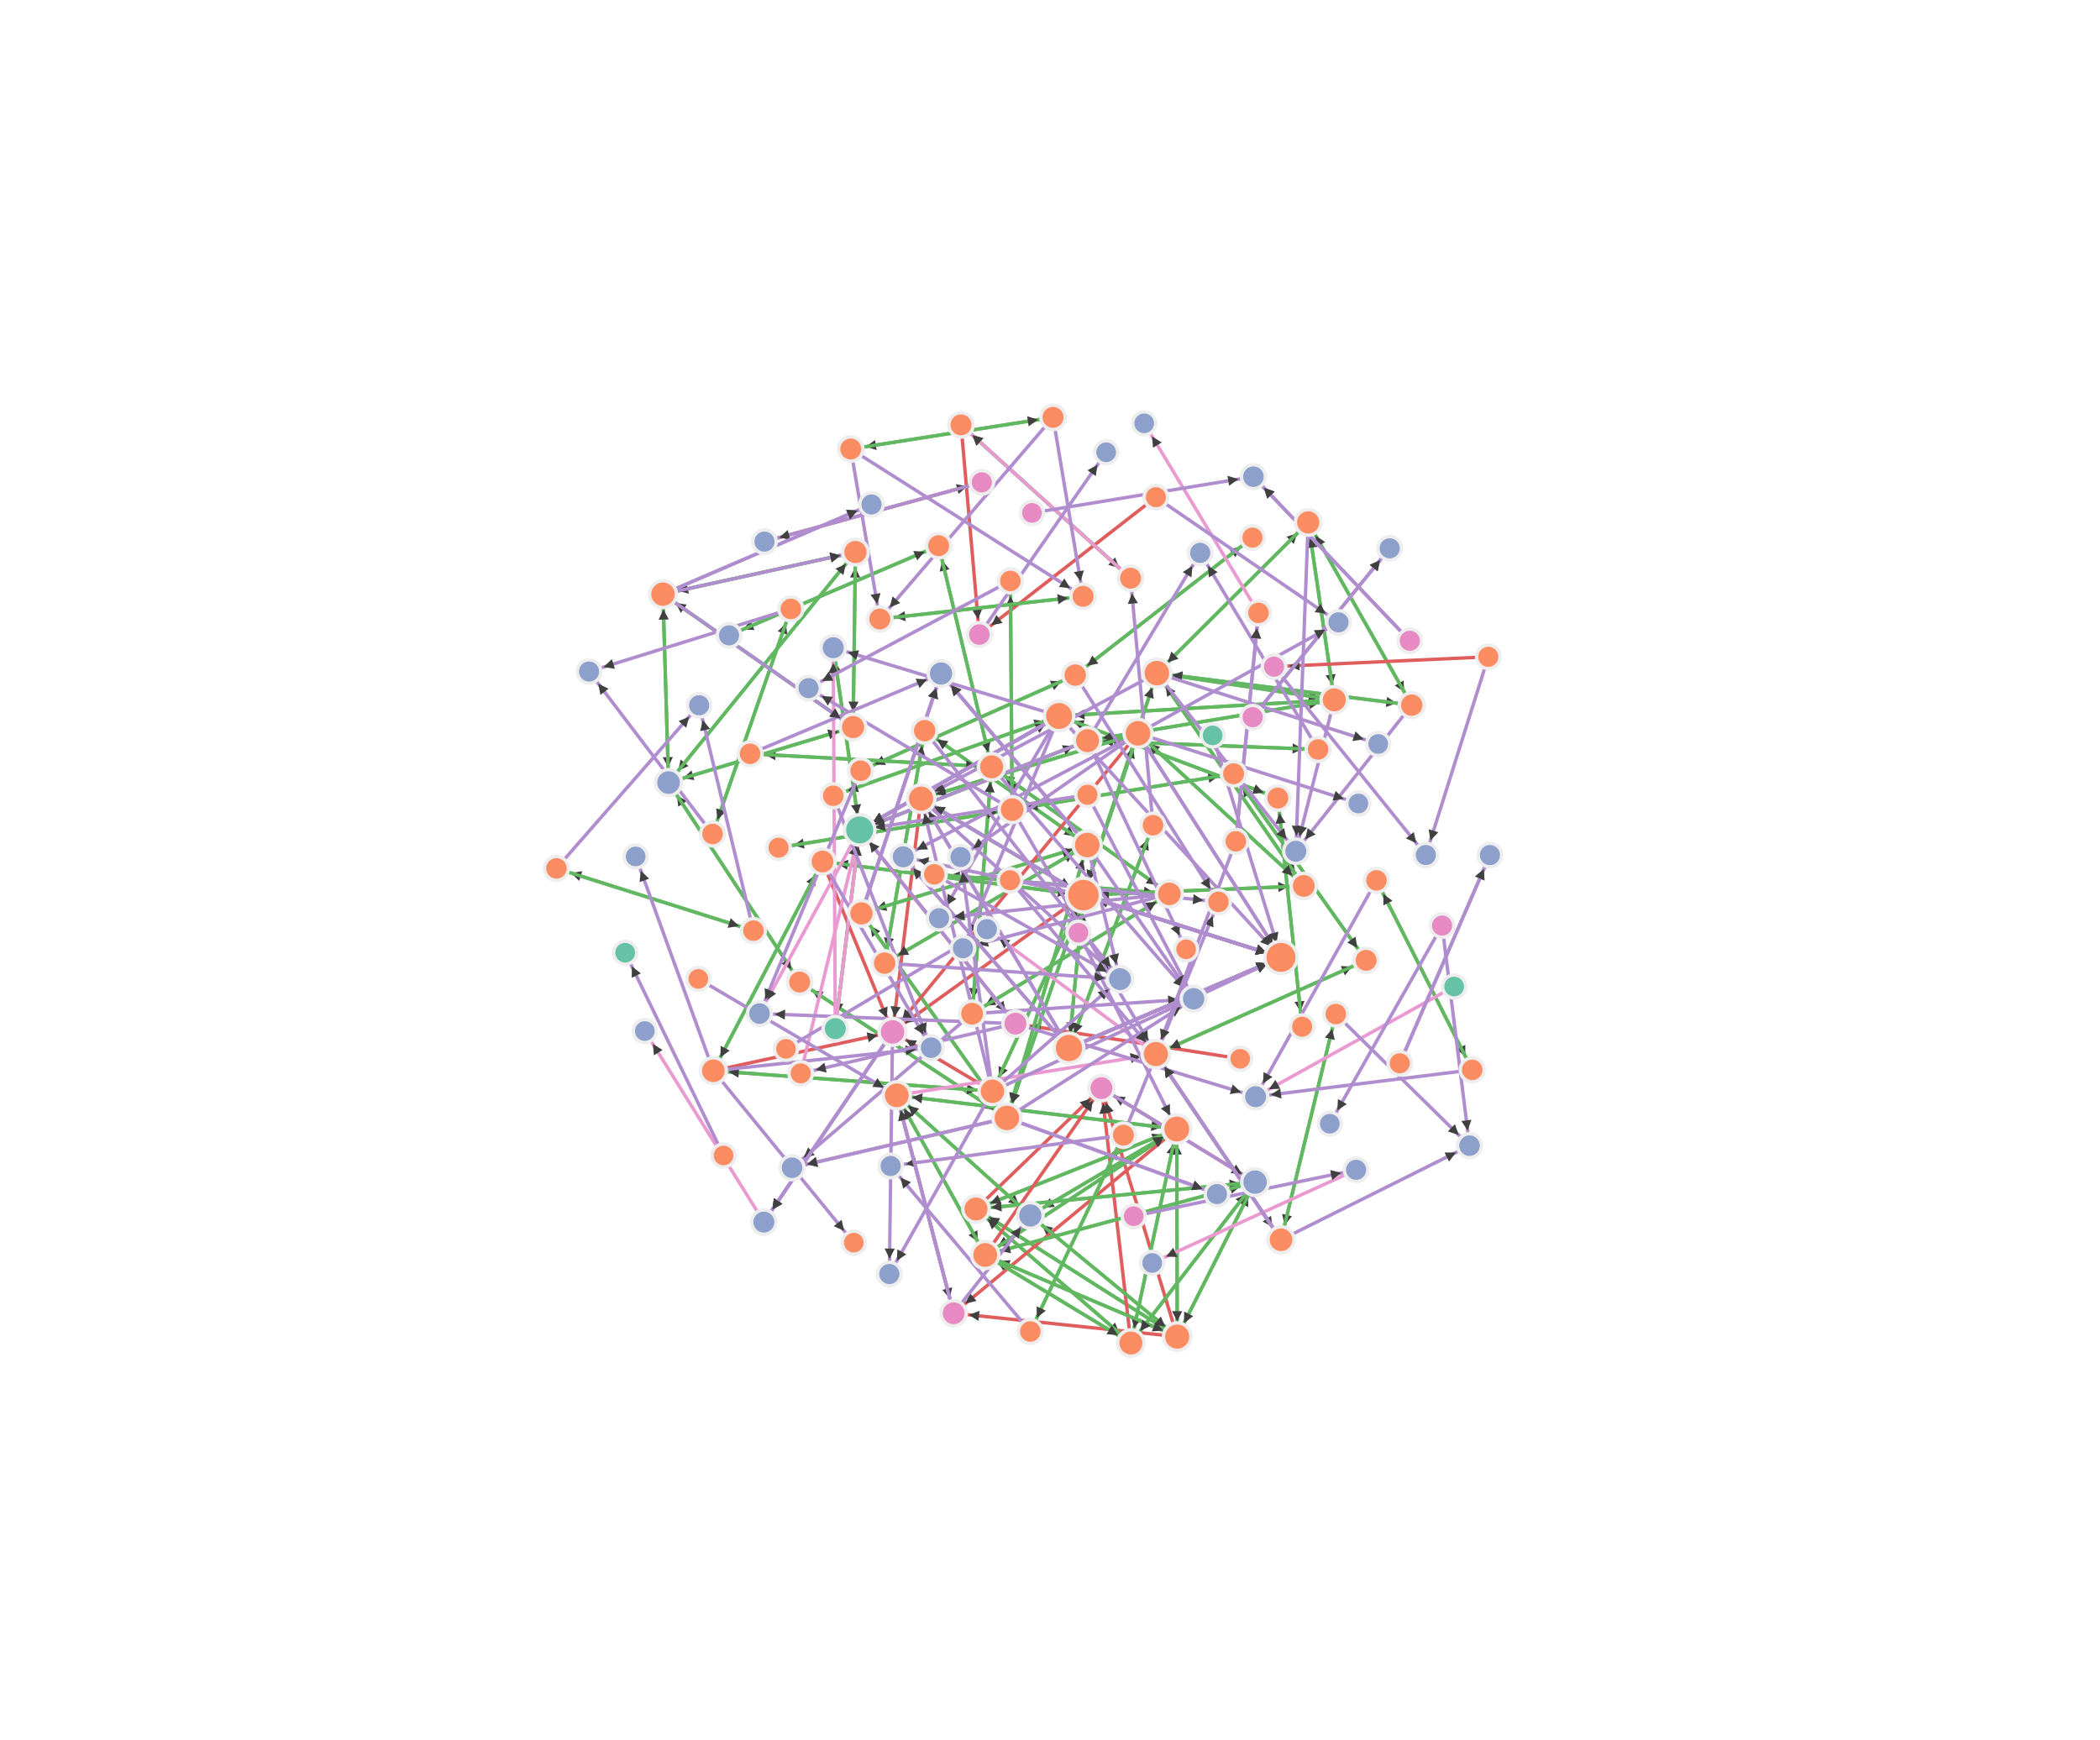 <svg viewBox="-464,-384.5,928,769" xmlns="http://www.w3.org/2000/svg" xmlns:xlink="http://www.w3.org/1999/xlink"><defs><marker id="arrow" viewBox="0 0 10 10" refX="25" refY="5" markerWidth="3" markerHeight="3" orient="auto"><path d="M 0 0 L 10 5 L 0 10 z"/></marker></defs><g id="root" transform="translate(0,0) scale(1)"><g opacity="0.75"><line stroke="#d62728" stroke-width="1.5" marker-end="url(#arrow)" x1="84.059" y1="83.511" x2="-15.278" y2="67.981"/><line stroke="#2ca02c" stroke-width="1.5" marker-end="url(#arrow)" x1="-131.056" y1="26.872" x2="-218.107" y2="-0.646"/><line stroke="#2ca02c" stroke-width="1.5" marker-end="url(#arrow)" x1="-32.692" y1="149.897" x2="56.216" y2="206.321"/><line stroke="#2ca02c" stroke-width="1.5" marker-end="url(#arrow)" x1="-32.692" y1="149.897" x2="35.754" y2="209.153"/><line stroke="#2ca02c" stroke-width="1.5" marker-end="url(#arrow)" x1="-32.692" y1="149.897" x2="56.022" y2="114.559"/><line stroke="#2ca02c" stroke-width="1.5" marker-end="url(#arrow)" x1="-32.692" y1="149.897" x2="90.629" y2="138.011"/><line stroke="#d62728" stroke-width="1.5" marker-end="url(#arrow)" x1="-32.692" y1="149.897" x2="22.73" y2="96.487"/><line stroke="#d62728" stroke-width="1.5" marker-end="url(#arrow)" x1="46.793" y1="-164.732" x2="-31.216" y2="-103.999"/><line stroke="#2ca02c" stroke-width="1.5" marker-end="url(#arrow)" x1="8.38" y1="78.759" x2="14.753" y2="11.166"/><line stroke="#2ca02c" stroke-width="1.5" marker-end="url(#arrow)" x1="8.38" y1="78.759" x2="45.514" y2="-19.733"/><line stroke="#2ca02c" stroke-width="1.5" marker-end="url(#arrow)" x1="52.748" y1="10.621" x2="-25.785" y2="-45.551"/><line stroke="#2ca02c" stroke-width="1.5" marker-end="url(#arrow)" x1="52.748" y1="10.621" x2="-34.429" y2="63.583"/><line stroke="#2ca02c" stroke-width="1.5" marker-end="url(#arrow)" x1="52.748" y1="10.621" x2="-51.149" y2="1.972"/><line stroke="#2ca02c" stroke-width="1.5" marker-end="url(#arrow)" x1="16.579" y1="-57.107" x2="118.468" y2="-53.215"/><line stroke="#2ca02c" stroke-width="1.5" marker-end="url(#arrow)" x1="16.579" y1="-57.107" x2="125.628" y2="-75.146"/><line stroke="#2ca02c" stroke-width="1.5" marker-end="url(#arrow)" x1="16.579" y1="-57.107" x2="-84.114" y2="-17.663"/><line stroke="#2ca02c" stroke-width="1.5" marker-end="url(#arrow)" x1="46.786" y1="81.424" x2="139.69" y2="39.993"/><line stroke="#2ca02c" stroke-width="1.5" marker-end="url(#arrow)" x1="46.786" y1="81.424" x2="102.099" y2="163.513"/><line stroke="#2ca02c" stroke-width="1.5" marker-end="url(#arrow)" x1="-25.785" y1="-45.551" x2="52.748" y2="10.621"/><line stroke="#2ca02c" stroke-width="1.5" marker-end="url(#arrow)" x1="-25.785" y1="-45.551" x2="-34.429" y2="63.583"/><line stroke="#2ca02c" stroke-width="1.5" marker-end="url(#arrow)" x1="-25.785" y1="-45.551" x2="-132.536" y2="-51.305"/><line stroke="#2ca02c" stroke-width="1.5" marker-end="url(#arrow)" x1="-25.785" y1="-45.551" x2="-49.208" y2="-143.286"/><line stroke="#2ca02c" stroke-width="1.5" marker-end="url(#arrow)" x1="-34.429" y1="63.583" x2="52.748" y2="10.621"/><line stroke="#2ca02c" stroke-width="1.5" marker-end="url(#arrow)" x1="-34.429" y1="63.583" x2="-25.785" y2="-45.551"/><line stroke="#2ca02c" stroke-width="1.5" marker-end="url(#arrow)" x1="-39.323" y1="-196.7" x2="35.596" y2="-128.923"/><line stroke="#d62728" stroke-width="1.5" marker-end="url(#arrow)" x1="-39.323" y1="-196.7" x2="-31.216" y2="-103.999"/><line stroke="#2ca02c" stroke-width="1.5" marker-end="url(#arrow)" x1="118.468" y1="-53.215" x2="16.579" y2="-57.107"/><line stroke="#2ca02c" stroke-width="1.5" marker-end="url(#arrow)" x1="-55.387" y1="-61.522" x2="-73.078" y2="41.225"/><line stroke="#2ca02c" stroke-width="1.5" marker-end="url(#arrow)" x1="-55.387" y1="-61.522" x2="16.466" y2="-10.976"/><line stroke="#2ca02c" stroke-width="1.5" marker-end="url(#arrow)" x1="-149.122" y1="-15.853" x2="-114.518" y2="-115.333"/><line stroke="#2ca02c" stroke-width="1.5" marker-end="url(#arrow)" x1="-83.693" y1="-43.834" x2="11.145" y2="-86.095"/><line stroke="#2ca02c" stroke-width="1.5" marker-end="url(#arrow)" x1="47.244" y1="-86.967" x2="114.098" y2="-153.585"/><line stroke="#2ca02c" stroke-width="1.5" marker-end="url(#arrow)" x1="47.244" y1="-86.967" x2="14.753" y2="11.166"/><line stroke="#2ca02c" stroke-width="1.5" marker-end="url(#arrow)" x1="47.244" y1="-86.967" x2="125.628" y2="-75.146"/><line stroke="#2ca02c" stroke-width="1.5" marker-end="url(#arrow)" x1="47.244" y1="-86.967" x2="112.141" y2="7.098"/><line stroke="#2ca02c" stroke-width="1.5" marker-end="url(#arrow)" x1="47.244" y1="-86.967" x2="159.852" y2="-72.817"/><line stroke="#2ca02c" stroke-width="1.5" marker-end="url(#arrow)" x1="-8.693" y1="204.058" x2="32.436" y2="117.267"/><line stroke="#2ca02c" stroke-width="1.5" marker-end="url(#arrow)" x1="11.145" y1="-86.095" x2="-83.693" y2="-43.834"/><line stroke="#2ca02c" stroke-width="1.5" marker-end="url(#arrow)" x1="11.145" y1="-86.095" x2="89.484" y2="-146.862"/><line stroke="#2ca02c" stroke-width="1.5" marker-end="url(#arrow)" x1="-51.149" y1="1.972" x2="52.748" y2="10.621"/><line stroke="#2ca02c" stroke-width="1.5" marker-end="url(#arrow)" x1="-73.078" y1="41.225" x2="-55.387" y2="-61.522"/><line stroke="#2ca02c" stroke-width="1.5" marker-end="url(#arrow)" x1="-73.078" y1="41.225" x2="16.466" y2="-10.976"/><line stroke="#2ca02c" stroke-width="1.5" marker-end="url(#arrow)" x1="-56.977" y1="-31.475" x2="14.753" y2="11.166"/><line stroke="#2ca02c" stroke-width="1.5" marker-end="url(#arrow)" x1="-56.977" y1="-31.475" x2="38.889" y2="-60.35"/><line stroke="#d62728" stroke-width="1.5" marker-end="url(#arrow)" x1="-56.977" y1="-31.475" x2="-69.574" y2="71.638"/><line stroke="#2ca02c" stroke-width="1.5" marker-end="url(#arrow)" x1="16.466" y1="-10.976" x2="-55.387" y2="-61.522"/><line stroke="#2ca02c" stroke-width="1.5" marker-end="url(#arrow)" x1="16.466" y1="-10.976" x2="-73.078" y2="41.225"/><line stroke="#2ca02c" stroke-width="1.5" marker-end="url(#arrow)" x1="16.466" y1="-10.976" x2="-19.045" y2="109.638"/><line stroke="#2ca02c" stroke-width="1.5" marker-end="url(#arrow)" x1="16.466" y1="-10.976" x2="-83.318" y2="19.24"/><line stroke="#2ca02c" stroke-width="1.5" marker-end="url(#arrow)" x1="-132.536" y1="-51.305" x2="-25.785" y2="-45.551"/><line stroke="#2ca02c" stroke-width="1.5" marker-end="url(#arrow)" x1="56.216" y1="206.321" x2="-32.692" y2="149.897"/><line stroke="#2ca02c" stroke-width="1.5" marker-end="url(#arrow)" x1="56.216" y1="206.321" x2="56.022" y2="114.559"/><line stroke="#2ca02c" stroke-width="1.5" marker-end="url(#arrow)" x1="56.216" y1="206.321" x2="-28.62" y2="170.225"/><line stroke="#2ca02c" stroke-width="1.5" marker-end="url(#arrow)" x1="56.216" y1="206.321" x2="-8.697" y2="152.757"/><line stroke="#2ca02c" stroke-width="1.5" marker-end="url(#arrow)" x1="56.216" y1="206.321" x2="90.629" y2="138.011"/><line stroke="#d62728" stroke-width="1.5" marker-end="url(#arrow)" x1="56.216" y1="206.321" x2="-42.573" y2="195.99"/><line stroke="#d62728" stroke-width="1.5" marker-end="url(#arrow)" x1="56.216" y1="206.321" x2="22.73" y2="96.487"/><line stroke="#2ca02c" stroke-width="1.5" marker-end="url(#arrow)" x1="114.098" y1="-153.585" x2="47.244" y2="-86.967"/><line stroke="#2ca02c" stroke-width="1.5" marker-end="url(#arrow)" x1="114.098" y1="-153.585" x2="125.628" y2="-75.146"/><line stroke="#2ca02c" stroke-width="1.5" marker-end="url(#arrow)" x1="114.098" y1="-153.585" x2="159.852" y2="-72.817"/><line stroke="#2ca02c" stroke-width="1.5" marker-end="url(#arrow)" x1="-17.511" y1="-127.723" x2="-16.713" y2="-26.643"/><line stroke="#2ca02c" stroke-width="1.5" marker-end="url(#arrow)" x1="-16.713" y1="-26.643" x2="-17.511" y2="-127.723"/><line stroke="#2ca02c" stroke-width="1.5" marker-end="url(#arrow)" x1="-16.713" y1="-26.643" x2="-119.943" y2="-9.794"/><line stroke="#2ca02c" stroke-width="1.5" marker-end="url(#arrow)" x1="-16.713" y1="-26.643" x2="81.13" y2="-42.476"/><line stroke="#2ca02c" stroke-width="1.5" marker-end="url(#arrow)" x1="-114.518" y1="-115.333" x2="-149.122" y2="-15.853"/><line stroke="#2ca02c" stroke-width="1.5" marker-end="url(#arrow)" x1="-94.877" y1="70.185" x2="-84.114" y2="-17.663"/><line stroke="#2ca02c" stroke-width="1.5" marker-end="url(#arrow)" x1="-119.943" y1="-9.794" x2="-16.713" y2="-26.643"/><line stroke="#2ca02c" stroke-width="1.5" marker-end="url(#arrow)" x1="14.621" y1="-120.902" x2="-75.206" y2="-110.881"/><line stroke="#2ca02c" stroke-width="1.5" marker-end="url(#arrow)" x1="-19.045" y1="109.638" x2="16.466" y2="-10.976"/><line stroke="#2ca02c" stroke-width="1.5" marker-end="url(#arrow)" x1="-19.045" y1="109.638" x2="-110.627" y2="49.604"/><line stroke="#2ca02c" stroke-width="1.5" marker-end="url(#arrow)" x1="-19.045" y1="109.638" x2="14.753" y2="11.166"/><line stroke="#2ca02c" stroke-width="1.5" marker-end="url(#arrow)" x1="-19.045" y1="109.638" x2="-83.318" y2="19.24"/><line stroke="#2ca02c" stroke-width="1.5" marker-end="url(#arrow)" x1="-110.627" y1="49.604" x2="-19.045" y2="109.638"/><line stroke="#2ca02c" stroke-width="1.5" marker-end="url(#arrow)" x1="-110.627" y1="49.604" x2="-168.561" y2="-38.581"/><line stroke="#2ca02c" stroke-width="1.5" marker-end="url(#arrow)" x1="100.673" y1="-31.748" x2="111.424" y2="69.328"/><line stroke="#2ca02c" stroke-width="1.5" marker-end="url(#arrow)" x1="100.673" y1="-31.748" x2="4.008" y2="-68.01"/><line stroke="#2ca02c" stroke-width="1.5" marker-end="url(#arrow)" x1="111.424" y1="69.328" x2="100.673" y2="-31.748"/><line stroke="#2ca02c" stroke-width="1.5" marker-end="url(#arrow)" x1="-49.208" y1="-143.286" x2="-25.785" y2="-45.551"/><line stroke="#2ca02c" stroke-width="1.5" marker-end="url(#arrow)" x1="-49.208" y1="-143.286" x2="-141.834" y2="-103.658"/><line stroke="#2ca02c" stroke-width="1.5" marker-end="url(#arrow)" x1="-67.704" y1="99.671" x2="56.022" y2="114.559"/><line stroke="#2ca02c" stroke-width="1.5" marker-end="url(#arrow)" x1="-67.704" y1="99.671" x2="-28.62" y2="170.225"/><line stroke="#2ca02c" stroke-width="1.5" marker-end="url(#arrow)" x1="-67.704" y1="99.671" x2="-8.697" y2="152.757"/><line stroke="#d62728" stroke-width="1.5" marker-end="url(#arrow)" x1="-67.704" y1="99.671" x2="-42.573" y2="195.99"/><line stroke="#2ca02c" stroke-width="1.5" marker-end="url(#arrow)" x1="102.081" y1="38.695" x2="14.753" y2="11.166"/><line stroke="#2ca02c" stroke-width="1.5" marker-end="url(#arrow)" x1="-148.753" y1="88.809" x2="-25.43" y2="97.858"/><line stroke="#2ca02c" stroke-width="1.5" marker-end="url(#arrow)" x1="-148.753" y1="88.809" x2="-100.518" y2="-3.684"/><line stroke="#d62728" stroke-width="1.5" marker-end="url(#arrow)" x1="-148.753" y1="88.809" x2="-69.574" y2="71.638"/><line stroke="#2ca02c" stroke-width="1.5" marker-end="url(#arrow)" x1="126.299" y1="63.737" x2="102.099" y2="163.513"/><line stroke="#2ca02c" stroke-width="1.5" marker-end="url(#arrow)" x1="139.69" y1="39.993" x2="46.786" y2="81.424"/><line stroke="#2ca02c" stroke-width="1.5" marker-end="url(#arrow)" x1="139.69" y1="39.993" x2="81.13" y2="-42.476"/><line stroke="#2ca02c" stroke-width="1.5" marker-end="url(#arrow)" x1="144.262" y1="4.647" x2="186.586" y2="88.402"/><line stroke="#2ca02c" stroke-width="1.5" marker-end="url(#arrow)" x1="102.099" y1="163.513" x2="46.786" y2="81.424"/><line stroke="#2ca02c" stroke-width="1.5" marker-end="url(#arrow)" x1="102.099" y1="163.513" x2="126.299" y2="63.737"/><line stroke="#2ca02c" stroke-width="1.5" marker-end="url(#arrow)" x1="-171.044" y1="-121.87" x2="-87.011" y2="-63.116"/><line stroke="#2ca02c" stroke-width="1.5" marker-end="url(#arrow)" x1="-171.044" y1="-121.87" x2="-85.967" y2="-140.477"/><line stroke="#2ca02c" stroke-width="1.5" marker-end="url(#arrow)" x1="-171.044" y1="-121.87" x2="-168.561" y2="-38.581"/><line stroke="#2ca02c" stroke-width="1.5" marker-end="url(#arrow)" x1="186.586" y1="88.402" x2="144.262" y2="4.647"/><line stroke="#2ca02c" stroke-width="1.5" marker-end="url(#arrow)" x1="-95.772" y1="-32.748" x2="4.008" y2="-68.01"/><line stroke="#2ca02c" stroke-width="1.5" marker-end="url(#arrow)" x1="81.13" y1="-42.476" x2="-16.713" y2="-26.643"/><line stroke="#2ca02c" stroke-width="1.5" marker-end="url(#arrow)" x1="81.13" y1="-42.476" x2="139.69" y2="39.993"/><line stroke="#2ca02c" stroke-width="1.5" marker-end="url(#arrow)" x1="-87.011" y1="-63.116" x2="-171.044" y2="-121.87"/><line stroke="#2ca02c" stroke-width="1.5" marker-end="url(#arrow)" x1="-87.011" y1="-63.116" x2="-85.967" y2="-140.477"/><line stroke="#2ca02c" stroke-width="1.5" marker-end="url(#arrow)" x1="-87.011" y1="-63.116" x2="-168.561" y2="-38.581"/><line stroke="#2ca02c" stroke-width="1.5" marker-end="url(#arrow)" x1="-218.107" y1="-0.646" x2="-131.056" y2="26.872"/><line stroke="#2ca02c" stroke-width="1.5" marker-end="url(#arrow)" x1="1.342" y1="-200.026" x2="-88.058" y2="-186.032"/><line stroke="#2ca02c" stroke-width="1.5" marker-end="url(#arrow)" x1="35.754" y1="209.153" x2="-32.692" y2="149.897"/><line stroke="#2ca02c" stroke-width="1.5" marker-end="url(#arrow)" x1="35.754" y1="209.153" x2="56.022" y2="114.559"/><line stroke="#2ca02c" stroke-width="1.5" marker-end="url(#arrow)" x1="35.754" y1="209.153" x2="-28.62" y2="170.225"/><line stroke="#2ca02c" stroke-width="1.5" marker-end="url(#arrow)" x1="35.754" y1="209.153" x2="90.629" y2="138.011"/><line stroke="#d62728" stroke-width="1.5" marker-end="url(#arrow)" x1="35.754" y1="209.153" x2="22.73" y2="96.487"/><line stroke="#2ca02c" stroke-width="1.5" marker-end="url(#arrow)" x1="-88.058" y1="-186.032" x2="1.342" y2="-200.026"/><line stroke="#2ca02c" stroke-width="1.5" marker-end="url(#arrow)" x1="89.484" y1="-146.862" x2="11.145" y2="-86.095"/><line stroke="#2ca02c" stroke-width="1.5" marker-end="url(#arrow)" x1="14.753" y1="11.166" x2="8.38" y2="78.759"/><line stroke="#2ca02c" stroke-width="1.5" marker-end="url(#arrow)" x1="14.753" y1="11.166" x2="47.244" y2="-86.967"/><line stroke="#2ca02c" stroke-width="1.5" marker-end="url(#arrow)" x1="14.753" y1="11.166" x2="-56.977" y2="-31.475"/><line stroke="#2ca02c" stroke-width="1.5" marker-end="url(#arrow)" x1="14.753" y1="11.166" x2="-19.045" y2="109.638"/><line stroke="#2ca02c" stroke-width="1.5" marker-end="url(#arrow)" x1="14.753" y1="11.166" x2="102.081" y2="38.695"/><line stroke="#2ca02c" stroke-width="1.5" marker-end="url(#arrow)" x1="14.753" y1="11.166" x2="-25.43" y2="97.858"/><line stroke="#2ca02c" stroke-width="1.5" marker-end="url(#arrow)" x1="14.753" y1="11.166" x2="112.141" y2="7.098"/><line stroke="#2ca02c" stroke-width="1.5" marker-end="url(#arrow)" x1="14.753" y1="11.166" x2="38.889" y2="-60.35"/><line stroke="#2ca02c" stroke-width="1.5" marker-end="url(#arrow)" x1="14.753" y1="11.166" x2="-100.518" y2="-3.684"/><line stroke="#d62728" stroke-width="1.5" marker-end="url(#arrow)" x1="14.753" y1="11.166" x2="-69.574" y2="71.638"/><line stroke="#2ca02c" stroke-width="1.5" marker-end="url(#arrow)" x1="4.008" y1="-68.01" x2="100.673" y2="-31.748"/><line stroke="#2ca02c" stroke-width="1.5" marker-end="url(#arrow)" x1="4.008" y1="-68.01" x2="-95.772" y2="-32.748"/><line stroke="#2ca02c" stroke-width="1.5" marker-end="url(#arrow)" x1="4.008" y1="-68.01" x2="125.628" y2="-75.146"/><line stroke="#2ca02c" stroke-width="1.5" marker-end="url(#arrow)" x1="4.008" y1="-68.01" x2="-84.114" y2="-17.663"/><line stroke="#2ca02c" stroke-width="1.5" marker-end="url(#arrow)" x1="56.022" y1="114.559" x2="-32.692" y2="149.897"/><line stroke="#2ca02c" stroke-width="1.5" marker-end="url(#arrow)" x1="56.022" y1="114.559" x2="56.216" y2="206.321"/><line stroke="#2ca02c" stroke-width="1.5" marker-end="url(#arrow)" x1="56.022" y1="114.559" x2="-67.704" y2="99.671"/><line stroke="#2ca02c" stroke-width="1.5" marker-end="url(#arrow)" x1="56.022" y1="114.559" x2="35.754" y2="209.153"/><line stroke="#2ca02c" stroke-width="1.5" marker-end="url(#arrow)" x1="56.022" y1="114.559" x2="-28.62" y2="170.225"/><line stroke="#2ca02c" stroke-width="1.5" marker-end="url(#arrow)" x1="56.022" y1="114.559" x2="-8.697" y2="152.757"/><line stroke="#d62728" stroke-width="1.5" marker-end="url(#arrow)" x1="56.022" y1="114.559" x2="-42.573" y2="195.99"/><line stroke="#2ca02c" stroke-width="1.5" marker-end="url(#arrow)" x1="-28.62" y1="170.225" x2="56.216" y2="206.321"/><line stroke="#2ca02c" stroke-width="1.5" marker-end="url(#arrow)" x1="-28.62" y1="170.225" x2="-67.704" y2="99.671"/><line stroke="#2ca02c" stroke-width="1.5" marker-end="url(#arrow)" x1="-28.62" y1="170.225" x2="35.754" y2="209.153"/><line stroke="#2ca02c" stroke-width="1.5" marker-end="url(#arrow)" x1="-28.62" y1="170.225" x2="56.022" y2="114.559"/><line stroke="#2ca02c" stroke-width="1.5" marker-end="url(#arrow)" x1="-28.62" y1="170.225" x2="90.629" y2="138.011"/><line stroke="#d62728" stroke-width="1.5" marker-end="url(#arrow)" x1="-28.62" y1="170.225" x2="22.73" y2="96.487"/><line stroke="#2ca02c" stroke-width="1.5" marker-end="url(#arrow)" x1="125.628" y1="-75.146" x2="16.579" y2="-57.107"/><line stroke="#2ca02c" stroke-width="1.5" marker-end="url(#arrow)" x1="125.628" y1="-75.146" x2="47.244" y2="-86.967"/><line stroke="#2ca02c" stroke-width="1.5" marker-end="url(#arrow)" x1="125.628" y1="-75.146" x2="114.098" y2="-153.585"/><line stroke="#2ca02c" stroke-width="1.5" marker-end="url(#arrow)" x1="125.628" y1="-75.146" x2="4.008" y2="-68.01"/><line stroke="#2ca02c" stroke-width="1.5" marker-end="url(#arrow)" x1="-25.43" y1="97.858" x2="-148.753" y2="88.809"/><line stroke="#2ca02c" stroke-width="1.5" marker-end="url(#arrow)" x1="-25.43" y1="97.858" x2="14.753" y2="11.166"/><line stroke="#d62728" stroke-width="1.5" marker-end="url(#arrow)" x1="-25.43" y1="97.858" x2="-69.574" y2="71.638"/><line stroke="#2ca02c" stroke-width="1.5" marker-end="url(#arrow)" x1="45.514" y1="-19.733" x2="8.38" y2="78.759"/><line stroke="#2ca02c" stroke-width="1.5" marker-end="url(#arrow)" x1="112.141" y1="7.098" x2="47.244" y2="-86.967"/><line stroke="#2ca02c" stroke-width="1.5" marker-end="url(#arrow)" x1="112.141" y1="7.098" x2="14.753" y2="11.166"/><line stroke="#2ca02c" stroke-width="1.5" marker-end="url(#arrow)" x1="112.141" y1="7.098" x2="38.889" y2="-60.35"/><line stroke="#2ca02c" stroke-width="1.5" marker-end="url(#arrow)" x1="-83.318" y1="19.24" x2="16.466" y2="-10.976"/><line stroke="#2ca02c" stroke-width="1.5" marker-end="url(#arrow)" x1="-83.318" y1="19.24" x2="-19.045" y2="109.638"/><line stroke="#2ca02c" stroke-width="1.5" marker-end="url(#arrow)" x1="38.889" y1="-60.35" x2="-56.977" y2="-31.475"/><line stroke="#2ca02c" stroke-width="1.5" marker-end="url(#arrow)" x1="38.889" y1="-60.35" x2="14.753" y2="11.166"/><line stroke="#2ca02c" stroke-width="1.5" marker-end="url(#arrow)" x1="38.889" y1="-60.35" x2="112.141" y2="7.098"/><line stroke="#d62728" stroke-width="1.5" marker-end="url(#arrow)" x1="38.889" y1="-60.35" x2="-69.574" y2="71.638"/><line stroke="#2ca02c" stroke-width="1.5" marker-end="url(#arrow)" x1="32.436" y1="117.267" x2="-8.693" y2="204.058"/><line stroke="#2ca02c" stroke-width="1.5" marker-end="url(#arrow)" x1="-100.518" y1="-3.684" x2="-148.753" y2="88.809"/><line stroke="#2ca02c" stroke-width="1.5" marker-end="url(#arrow)" x1="-100.518" y1="-3.684" x2="14.753" y2="11.166"/><line stroke="#d62728" stroke-width="1.5" marker-end="url(#arrow)" x1="-100.518" y1="-3.684" x2="-69.574" y2="71.638"/><line stroke="#2ca02c" stroke-width="1.5" marker-end="url(#arrow)" x1="159.852" y1="-72.817" x2="47.244" y2="-86.967"/><line stroke="#2ca02c" stroke-width="1.5" marker-end="url(#arrow)" x1="159.852" y1="-72.817" x2="114.098" y2="-153.585"/><line stroke="#2ca02c" stroke-width="1.5" marker-end="url(#arrow)" x1="-84.114" y1="-17.663" x2="16.579" y2="-57.107"/><line stroke="#2ca02c" stroke-width="1.5" marker-end="url(#arrow)" x1="-84.114" y1="-17.663" x2="-94.877" y2="70.185"/><line stroke="#2ca02c" stroke-width="1.5" marker-end="url(#arrow)" x1="-84.114" y1="-17.663" x2="4.008" y2="-68.01"/><line stroke="#2ca02c" stroke-width="1.5" marker-end="url(#arrow)" x1="-84.114" y1="-17.663" x2="-95.792" y2="-98.178"/><line stroke="#d62728" stroke-width="1.5" marker-end="url(#arrow)" x1="-84.114" y1="-17.663" x2="-15.278" y2="67.981"/><line stroke="#2ca02c" stroke-width="1.5" marker-end="url(#arrow)" x1="-85.967" y1="-140.477" x2="-171.044" y2="-121.87"/><line stroke="#2ca02c" stroke-width="1.5" marker-end="url(#arrow)" x1="-85.967" y1="-140.477" x2="-87.011" y2="-63.116"/><line stroke="#2ca02c" stroke-width="1.5" marker-end="url(#arrow)" x1="-85.967" y1="-140.477" x2="-168.561" y2="-38.581"/><line stroke="#2ca02c" stroke-width="1.5" marker-end="url(#arrow)" x1="-8.697" y1="152.757" x2="56.216" y2="206.321"/><line stroke="#2ca02c" stroke-width="1.5" marker-end="url(#arrow)" x1="-8.697" y1="152.757" x2="-67.704" y2="99.671"/><line stroke="#2ca02c" stroke-width="1.5" marker-end="url(#arrow)" x1="-8.697" y1="152.757" x2="56.022" y2="114.559"/><line stroke="#2ca02c" stroke-width="1.5" marker-end="url(#arrow)" x1="-141.834" y1="-103.658" x2="-49.208" y2="-143.286"/><line stroke="#2ca02c" stroke-width="1.5" marker-end="url(#arrow)" x1="35.596" y1="-128.923" x2="-39.323" y2="-196.7"/><line stroke="#d62728" stroke-width="1.5" marker-end="url(#arrow)" x1="-126.175" y1="-145.09" x2="-30.128" y2="-171.29"/><line stroke="#2ca02c" stroke-width="1.5" marker-end="url(#arrow)" x1="-75.206" y1="-110.881" x2="14.621" y2="-120.902"/><line stroke="#2ca02c" stroke-width="1.5" marker-end="url(#arrow)" x1="-95.792" y1="-98.178" x2="-84.114" y2="-17.663"/><line stroke="#2ca02c" stroke-width="1.5" marker-end="url(#arrow)" x1="90.629" y1="138.011" x2="-32.692" y2="149.897"/><line stroke="#2ca02c" stroke-width="1.5" marker-end="url(#arrow)" x1="90.629" y1="138.011" x2="56.216" y2="206.321"/><line stroke="#2ca02c" stroke-width="1.5" marker-end="url(#arrow)" x1="90.629" y1="138.011" x2="35.754" y2="209.153"/><line stroke="#2ca02c" stroke-width="1.5" marker-end="url(#arrow)" x1="90.629" y1="138.011" x2="-28.62" y2="170.225"/><line stroke="#d62728" stroke-width="1.5" marker-end="url(#arrow)" x1="90.629" y1="138.011" x2="22.73" y2="96.487"/><line stroke="#2ca02c" stroke-width="1.5" marker-end="url(#arrow)" x1="-168.561" y1="-38.581" x2="-110.627" y2="49.604"/><line stroke="#2ca02c" stroke-width="1.5" marker-end="url(#arrow)" x1="-168.561" y1="-38.581" x2="-171.044" y2="-121.87"/><line stroke="#2ca02c" stroke-width="1.5" marker-end="url(#arrow)" x1="-168.561" y1="-38.581" x2="-87.011" y2="-63.116"/><line stroke="#2ca02c" stroke-width="1.5" marker-end="url(#arrow)" x1="-168.561" y1="-38.581" x2="-85.967" y2="-140.477"/><line stroke="#d62728" stroke-width="1.5" marker-end="url(#arrow)" x1="193.695" y1="-94.176" x2="98.995" y2="-89.82"/><line stroke="#e377c2" stroke-width="1.5" marker-end="url(#arrow)" x1="-94.877" y1="70.185" x2="-84.114" y2="-17.663"/><line stroke="#e377c2" stroke-width="1.5" marker-end="url(#arrow)" x1="-126.44" y1="155.699" x2="-179.054" y2="71.25"/><line stroke="#e377c2" stroke-width="1.5" marker-end="url(#arrow)" x1="178.595" y1="51.559" x2="90.857" y2="100.264"/><line stroke="#e377c2" stroke-width="1.5" marker-end="url(#arrow)" x1="46.786" y1="81.424" x2="-27.898" y2="26.216"/><line stroke="#e377c2" stroke-width="1.5" marker-end="url(#arrow)" x1="-110.166" y1="89.959" x2="-84.114" y2="-17.663"/><line stroke="#e377c2" stroke-width="1.5" marker-end="url(#arrow)" x1="135.27" y1="132.585" x2="45.144" y2="173.757"/><line stroke="#e377c2" stroke-width="1.5" marker-end="url(#arrow)" x1="-94.877" y1="70.185" x2="-95.792" y2="-98.178"/><line stroke="#e377c2" stroke-width="1.5" marker-end="url(#arrow)" x1="-67.704" y1="99.671" x2="46.786" y2="81.424"/><line stroke="#e377c2" stroke-width="1.5" marker-end="url(#arrow)" x1="-84.114" y1="-17.663" x2="-128.371" y2="63.525"/><line stroke="#e377c2" stroke-width="1.5" marker-end="url(#arrow)" x1="35.596" y1="-128.923" x2="-39.323" y2="-196.7"/><line stroke="#e377c2" stroke-width="1.5" marker-end="url(#arrow)" x1="92.132" y1="-113.589" x2="41.628" y2="-197.386"/><line stroke="#9467bd" stroke-width="1.5" marker-end="url(#arrow)" x1="22.73" y1="96.487" x2="90.629" y2="138.011"/><line stroke="#9467bd" stroke-width="1.5" marker-end="url(#arrow)" x1="89.562" y1="-67.487" x2="150.112" y2="-142.128"/><line stroke="#9467bd" stroke-width="1.5" marker-end="url(#arrow)" x1="89.562" y1="-67.487" x2="150.112" y2="-142.128"/><line stroke="#9467bd" stroke-width="1.5" marker-end="url(#arrow)" x1="193.695" y1="-94.176" x2="166.088" y2="-6.558"/><line stroke="#9467bd" stroke-width="1.5" marker-end="url(#arrow)" x1="98.995" y1="-89.82" x2="166.088" y2="-6.558"/><line stroke="#9467bd" stroke-width="1.5" marker-end="url(#arrow)" x1="-19.045" y1="109.638" x2="73.776" y2="143.32"/><line stroke="#9467bd" stroke-width="1.5" marker-end="url(#arrow)" x1="-34.429" y1="63.583" x2="-113.975" y2="131.677"/><line stroke="#9467bd" stroke-width="1.5" marker-end="url(#arrow)" x1="-19.045" y1="109.638" x2="-113.975" y2="131.677"/><line stroke="#9467bd" stroke-width="1.5" marker-end="url(#arrow)" x1="-19.045" y1="109.638" x2="-113.975" y2="131.677"/><line stroke="#9467bd" stroke-width="1.5" marker-end="url(#arrow)" x1="14.753" y1="11.166" x2="-56.977" y2="-31.475"/><line stroke="#9467bd" stroke-width="1.5" marker-end="url(#arrow)" x1="8.38" y1="78.759" x2="-56.977" y2="-31.475"/><line stroke="#9467bd" stroke-width="1.5" marker-end="url(#arrow)" x1="-19.045" y1="109.638" x2="73.776" y2="143.32"/><line stroke="#9467bd" stroke-width="1.5" marker-end="url(#arrow)" x1="-69.574" y1="71.638" x2="-126.44" y2="155.699"/><line stroke="#9467bd" stroke-width="1.5" marker-end="url(#arrow)" x1="4.008" y1="-68.01" x2="-84.114" y2="-17.663"/><line stroke="#9467bd" stroke-width="1.5" marker-end="url(#arrow)" x1="47.244" y1="-86.967" x2="-56.977" y2="-31.475"/><line stroke="#9467bd" stroke-width="1.5" marker-end="url(#arrow)" x1="-69.574" y1="71.638" x2="-126.44" y2="155.699"/><line stroke="#9467bd" stroke-width="1.5" marker-end="url(#arrow)" x1="14.753" y1="11.166" x2="102.081" y2="38.695"/><line stroke="#9467bd" stroke-width="1.5" marker-end="url(#arrow)" x1="8.38" y1="78.759" x2="102.081" y2="38.695"/><line stroke="#9467bd" stroke-width="1.5" marker-end="url(#arrow)" x1="-30.128" y1="-171.29" x2="-126.175" y2="-145.09"/><line stroke="#9467bd" stroke-width="1.5" marker-end="url(#arrow)" x1="-15.278" y1="67.981" x2="-128.371" y2="63.525"/><line stroke="#9467bd" stroke-width="1.5" marker-end="url(#arrow)" x1="-83.693" y1="-43.834" x2="-128.371" y2="63.525"/><line stroke="#9467bd" stroke-width="1.5" marker-end="url(#arrow)" x1="-155.403" y1="48.186" x2="-67.704" y2="99.671"/><line stroke="#9467bd" stroke-width="1.5" marker-end="url(#arrow)" x1="-131.056" y1="26.872" x2="-155.033" y2="-72.75"/><line stroke="#9467bd" stroke-width="1.5" marker-end="url(#arrow)" x1="-218.107" y1="-0.646" x2="-155.033" y2="-72.75"/><line stroke="#9467bd" stroke-width="1.5" marker-end="url(#arrow)" x1="47.244" y1="-86.967" x2="145.035" y2="-55.653"/><line stroke="#9467bd" stroke-width="1.5" marker-end="url(#arrow)" x1="14.753" y1="11.166" x2="-56.977" y2="-31.475"/><line stroke="#9467bd" stroke-width="1.5" marker-end="url(#arrow)" x1="8.38" y1="78.759" x2="-56.977" y2="-31.475"/><line stroke="#9467bd" stroke-width="1.5" marker-end="url(#arrow)" x1="4.008" y1="-68.01" x2="102.081" y2="38.695"/><line stroke="#9467bd" stroke-width="1.5" marker-end="url(#arrow)" x1="14.753" y1="11.166" x2="102.081" y2="38.695"/><line stroke="#9467bd" stroke-width="1.5" marker-end="url(#arrow)" x1="8.38" y1="78.759" x2="102.081" y2="38.695"/><line stroke="#9467bd" stroke-width="1.5" marker-end="url(#arrow)" x1="14.753" y1="11.166" x2="102.081" y2="38.695"/><line stroke="#9467bd" stroke-width="1.5" marker-end="url(#arrow)" x1="8.38" y1="78.759" x2="102.081" y2="38.695"/><line stroke="#9467bd" stroke-width="1.5" marker-end="url(#arrow)" x1="102.099" y1="163.513" x2="46.786" y2="81.424"/><line stroke="#9467bd" stroke-width="1.5" marker-end="url(#arrow)" x1="-42.573" y1="195.99" x2="-67.704" y2="99.671"/><line stroke="#9467bd" stroke-width="1.5" marker-end="url(#arrow)" x1="159.005" y1="-101.266" x2="89.886" y2="-173.793"/><line stroke="#9467bd" stroke-width="1.5" marker-end="url(#arrow)" x1="144.262" y1="4.647" x2="90.857" y2="100.264"/><line stroke="#9467bd" stroke-width="1.5" marker-end="url(#arrow)" x1="186.586" y1="88.402" x2="90.857" y2="100.264"/><line stroke="#9467bd" stroke-width="1.5" marker-end="url(#arrow)" x1="-15.278" y1="67.981" x2="90.857" y2="100.264"/><line stroke="#9467bd" stroke-width="1.5" marker-end="url(#arrow)" x1="154.556" y1="85.501" x2="194.403" y2="-6.531"/><line stroke="#9467bd" stroke-width="1.5" marker-end="url(#arrow)" x1="154.556" y1="85.501" x2="194.403" y2="-6.531"/><line stroke="#9467bd" stroke-width="1.5" marker-end="url(#arrow)" x1="16.466" y1="-10.976" x2="-48.154" y2="-86.783"/><line stroke="#9467bd" stroke-width="1.5" marker-end="url(#arrow)" x1="-83.318" y1="19.24" x2="-48.154" y2="-86.783"/><line stroke="#9467bd" stroke-width="1.5" marker-end="url(#arrow)" x1="12.573" y1="27.796" x2="56.022" y2="114.559"/><line stroke="#9467bd" stroke-width="1.5" marker-end="url(#arrow)" x1="71.877" y1="-59.428" x2="102.081" y2="38.695"/><line stroke="#9467bd" stroke-width="1.5" marker-end="url(#arrow)" x1="-56.977" y1="-31.475" x2="30.955" y2="48.3"/><line stroke="#9467bd" stroke-width="1.5" marker-end="url(#arrow)" x1="-148.753" y1="88.809" x2="-52.522" y2="78.608"/><line stroke="#9467bd" stroke-width="1.5" marker-end="url(#arrow)" x1="-95.772" y1="-32.748" x2="-52.522" y2="78.608"/><line stroke="#9467bd" stroke-width="1.5" marker-end="url(#arrow)" x1="16.466" y1="-10.976" x2="-48.154" y2="-86.783"/><line stroke="#9467bd" stroke-width="1.5" marker-end="url(#arrow)" x1="-83.318" y1="19.24" x2="-48.154" y2="-86.783"/><line stroke="#9467bd" stroke-width="1.5" marker-end="url(#arrow)" x1="14.753" y1="11.166" x2="102.081" y2="38.695"/><line stroke="#9467bd" stroke-width="1.5" marker-end="url(#arrow)" x1="8.38" y1="78.759" x2="102.081" y2="38.695"/><line stroke="#9467bd" stroke-width="1.5" marker-end="url(#arrow)" x1="14.753" y1="11.166" x2="102.081" y2="38.695"/><line stroke="#9467bd" stroke-width="1.5" marker-end="url(#arrow)" x1="8.38" y1="78.759" x2="102.081" y2="38.695"/><line stroke="#9467bd" stroke-width="1.5" marker-end="url(#arrow)" x1="38.889" y1="-60.35" x2="102.081" y2="38.695"/><line stroke="#9467bd" stroke-width="1.5" marker-end="url(#arrow)" x1="8.38" y1="78.759" x2="102.081" y2="38.695"/><line stroke="#9467bd" stroke-width="1.5" marker-end="url(#arrow)" x1="4.008" y1="-68.01" x2="-38.458" y2="34.653"/><line stroke="#9467bd" stroke-width="1.5" marker-end="url(#arrow)" x1="52.748" y1="10.621" x2="-38.458" y2="34.653"/><line stroke="#9467bd" stroke-width="1.5" marker-end="url(#arrow)" x1="102.099" y1="163.513" x2="46.786" y2="81.424"/><line stroke="#9467bd" stroke-width="1.5" marker-end="url(#arrow)" x1="173.269" y1="24.627" x2="123.648" y2="112.217"/><line stroke="#9467bd" stroke-width="1.5" marker-end="url(#arrow)" x1="173.269" y1="24.627" x2="185.396" y2="121.913"/><line stroke="#9467bd" stroke-width="1.5" marker-end="url(#arrow)" x1="118.468" y1="-53.215" x2="66.37" y2="-140.106"/><line stroke="#9467bd" stroke-width="1.5" marker-end="url(#arrow)" x1="16.579" y1="-57.107" x2="66.37" y2="-140.106"/><line stroke="#9467bd" stroke-width="1.5" marker-end="url(#arrow)" x1="114.098" y1="-153.585" x2="108.634" y2="-8.227"/><line stroke="#9467bd" stroke-width="1.5" marker-end="url(#arrow)" x1="47.244" y1="-86.967" x2="108.634" y2="-8.227"/><line stroke="#9467bd" stroke-width="1.5" marker-end="url(#arrow)" x1="125.628" y1="-75.146" x2="108.634" y2="-8.227"/><line stroke="#9467bd" stroke-width="1.5" marker-end="url(#arrow)" x1="159.852" y1="-72.817" x2="108.634" y2="-8.227"/><line stroke="#9467bd" stroke-width="1.5" marker-end="url(#arrow)" x1="-16.713" y1="-26.643" x2="46.786" y2="81.424"/><line stroke="#9467bd" stroke-width="1.5" marker-end="url(#arrow)" x1="-148.753" y1="88.809" x2="-86.705" y2="164.79"/><line stroke="#9467bd" stroke-width="1.5" marker-end="url(#arrow)" x1="-7.957" y1="-157.783" x2="89.886" y2="-173.793"/><line stroke="#9467bd" stroke-width="1.5" marker-end="url(#arrow)" x1="-149.122" y1="-15.853" x2="-203.692" y2="-87.659"/><line stroke="#9467bd" stroke-width="1.5" marker-end="url(#arrow)" x1="-114.518" y1="-115.333" x2="-203.692" y2="-87.659"/><line stroke="#9467bd" stroke-width="1.5" marker-end="url(#arrow)" x1="-144.262" y1="126.255" x2="-187.725" y2="36.617"/><line stroke="#9467bd" stroke-width="1.5" marker-end="url(#arrow)" x1="46.793" y1="-164.732" x2="127.491" y2="-109.412"/><line stroke="#9467bd" stroke-width="1.5" marker-end="url(#arrow)" x1="38.889" y1="-60.35" x2="127.491" y2="-109.412"/><line stroke="#9467bd" stroke-width="1.5" marker-end="url(#arrow)" x1="102.099" y1="163.513" x2="46.786" y2="81.424"/><line stroke="#9467bd" stroke-width="1.5" marker-end="url(#arrow)" x1="32.436" y1="117.267" x2="-70.413" y2="130.902"/><line stroke="#9467bd" stroke-width="1.5" marker-end="url(#arrow)" x1="-8.693" y1="204.058" x2="-70.413" y2="130.902"/><line stroke="#9467bd" stroke-width="1.5" marker-end="url(#arrow)" x1="4.008" y1="-68.01" x2="-84.114" y2="-17.663"/><line stroke="#9467bd" stroke-width="1.5" marker-end="url(#arrow)" x1="16.579" y1="-57.107" x2="-84.114" y2="-17.663"/><line stroke="#9467bd" stroke-width="1.5" marker-end="url(#arrow)" x1="-15.278" y1="67.981" x2="-110.166" y2="89.959"/><line stroke="#9467bd" stroke-width="1.5" marker-end="url(#arrow)" x1="-42.573" y1="195.99" x2="-67.704" y2="99.671"/><line stroke="#9467bd" stroke-width="1.5" marker-end="url(#arrow)" x1="38.889" y1="-60.35" x2="-64.85" y2="-5.769"/><line stroke="#9467bd" stroke-width="1.5" marker-end="url(#arrow)" x1="14.753" y1="11.166" x2="-64.85" y2="-5.769"/><line stroke="#9467bd" stroke-width="1.5" marker-end="url(#arrow)" x1="8.38" y1="78.759" x2="-64.85" y2="-5.769"/><line stroke="#9467bd" stroke-width="1.5" marker-end="url(#arrow)" x1="8.38" y1="78.759" x2="-64.85" y2="-5.769"/><line stroke="#9467bd" stroke-width="1.5" marker-end="url(#arrow)" x1="-17.511" y1="-127.723" x2="-106.715" y2="-80.321"/><line stroke="#9467bd" stroke-width="1.5" marker-end="url(#arrow)" x1="-16.713" y1="-26.643" x2="-106.715" y2="-80.321"/><line stroke="#9467bd" stroke-width="1.5" marker-end="url(#arrow)" x1="38.889" y1="-60.35" x2="-39.529" y2="-5.662"/><line stroke="#9467bd" stroke-width="1.5" marker-end="url(#arrow)" x1="36.983" y1="153.093" x2="135.27" y2="132.585"/><line stroke="#9467bd" stroke-width="1.5" marker-end="url(#arrow)" x1="14.753" y1="11.166" x2="102.081" y2="38.695"/><line stroke="#9467bd" stroke-width="1.5" marker-end="url(#arrow)" x1="8.38" y1="78.759" x2="102.081" y2="38.695"/><line stroke="#9467bd" stroke-width="1.5" marker-end="url(#arrow)" x1="102.099" y1="163.513" x2="185.396" y2="121.913"/><line stroke="#9467bd" stroke-width="1.5" marker-end="url(#arrow)" x1="126.299" y1="63.737" x2="185.396" y2="121.913"/><line stroke="#9467bd" stroke-width="1.5" marker-end="url(#arrow)" x1="1.342" y1="-200.026" x2="-75.206" y2="-110.881"/><line stroke="#9467bd" stroke-width="1.5" marker-end="url(#arrow)" x1="1.342" y1="-200.026" x2="14.621" y2="-120.902"/><line stroke="#9467bd" stroke-width="1.5" marker-end="url(#arrow)" x1="-88.058" y1="-186.032" x2="-75.206" y2="-110.881"/><line stroke="#9467bd" stroke-width="1.5" marker-end="url(#arrow)" x1="-88.058" y1="-186.032" x2="14.621" y2="-120.902"/><line stroke="#9467bd" stroke-width="1.5" marker-end="url(#arrow)" x1="-25.43" y1="97.858" x2="30.955" y2="48.3"/><line stroke="#9467bd" stroke-width="1.5" marker-end="url(#arrow)" x1="16.538" y1="-33.203" x2="63.465" y2="56.986"/><line stroke="#9467bd" stroke-width="1.5" marker-end="url(#arrow)" x1="-34.429" y1="63.583" x2="63.465" y2="56.986"/><line stroke="#9467bd" stroke-width="1.5" marker-end="url(#arrow)" x1="16.466" y1="-10.976" x2="63.465" y2="56.986"/><line stroke="#9467bd" stroke-width="1.5" marker-end="url(#arrow)" x1="-19.045" y1="109.638" x2="63.465" y2="56.986"/><line stroke="#9467bd" stroke-width="1.5" marker-end="url(#arrow)" x1="-25.785" y1="-45.551" x2="63.465" y2="56.986"/><line stroke="#9467bd" stroke-width="1.5" marker-end="url(#arrow)" x1="4.008" y1="-68.01" x2="-84.114" y2="-17.663"/><line stroke="#9467bd" stroke-width="1.5" marker-end="url(#arrow)" x1="-15.278" y1="67.981" x2="-84.114" y2="-17.663"/><line stroke="#9467bd" stroke-width="1.5" marker-end="url(#arrow)" x1="-100.518" y1="-3.684" x2="-52.522" y2="78.608"/><line stroke="#9467bd" stroke-width="1.5" marker-end="url(#arrow)" x1="4.008" y1="-68.01" x2="-95.792" y2="-98.178"/><line stroke="#9467bd" stroke-width="1.5" marker-end="url(#arrow)" x1="-69.574" y1="71.638" x2="-126.44" y2="155.699"/><line stroke="#9467bd" stroke-width="1.5" marker-end="url(#arrow)" x1="-42.573" y1="195.99" x2="-8.697" y2="152.757"/><line stroke="#9467bd" stroke-width="1.5" marker-end="url(#arrow)" x1="16.579" y1="-57.107" x2="60.143" y2="35.124"/><line stroke="#9467bd" stroke-width="1.5" marker-end="url(#arrow)" x1="14.753" y1="11.166" x2="102.081" y2="38.695"/><line stroke="#9467bd" stroke-width="1.5" marker-end="url(#arrow)" x1="8.38" y1="78.759" x2="102.081" y2="38.695"/><line stroke="#9467bd" stroke-width="1.5" marker-end="url(#arrow)" x1="16.538" y1="-33.203" x2="-84.114" y2="-17.663"/><line stroke="#9467bd" stroke-width="1.5" marker-end="url(#arrow)" x1="159.005" y1="-101.266" x2="89.886" y2="-173.793"/><line stroke="#9467bd" stroke-width="1.5" marker-end="url(#arrow)" x1="-148.753" y1="88.809" x2="-183.104" y2="-5.926"/><line stroke="#9467bd" stroke-width="1.5" marker-end="url(#arrow)" x1="4.008" y1="-68.01" x2="-84.114" y2="-17.663"/><line stroke="#9467bd" stroke-width="1.5" marker-end="url(#arrow)" x1="-31.216" y1="-103.999" x2="24.819" y2="-184.578"/><line stroke="#9467bd" stroke-width="1.5" marker-end="url(#arrow)" x1="-132.536" y1="-51.305" x2="-48.154" y2="-86.783"/><line stroke="#9467bd" stroke-width="1.5" marker-end="url(#arrow)" x1="-116.673" y1="79.123" x2="-27.898" y2="26.216"/><line stroke="#9467bd" stroke-width="1.5" marker-end="url(#arrow)" x1="-171.044" y1="-121.87" x2="-78.882" y2="-161.508"/><line stroke="#9467bd" stroke-width="1.5" marker-end="url(#arrow)" x1="-171.044" y1="-121.87" x2="-78.882" y2="-161.508"/><line stroke="#9467bd" stroke-width="1.5" marker-end="url(#arrow)" x1="-171.044" y1="-121.87" x2="-87.011" y2="-63.116"/><line stroke="#9467bd" stroke-width="1.5" marker-end="url(#arrow)" x1="-171.044" y1="-121.87" x2="-85.967" y2="-140.477"/><line stroke="#9467bd" stroke-width="1.5" marker-end="url(#arrow)" x1="38.889" y1="-60.35" x2="102.081" y2="38.695"/><line stroke="#9467bd" stroke-width="1.5" marker-end="url(#arrow)" x1="14.753" y1="11.166" x2="102.081" y2="38.695"/><line stroke="#9467bd" stroke-width="1.5" marker-end="url(#arrow)" x1="14.753" y1="11.166" x2="102.081" y2="38.695"/><line stroke="#9467bd" stroke-width="1.5" marker-end="url(#arrow)" x1="8.38" y1="78.759" x2="102.081" y2="38.695"/><line stroke="#9467bd" stroke-width="1.5" marker-end="url(#arrow)" x1="8.38" y1="78.759" x2="102.081" y2="38.695"/><line stroke="#9467bd" stroke-width="1.5" marker-end="url(#arrow)" x1="-25.43" y1="97.858" x2="102.081" y2="38.695"/><line stroke="#9467bd" stroke-width="1.5" marker-end="url(#arrow)" x1="4.008" y1="-68.01" x2="-49.03" y2="21.387"/><line stroke="#9467bd" stroke-width="1.5" marker-end="url(#arrow)" x1="52.748" y1="10.621" x2="-49.03" y2="21.387"/><line stroke="#9467bd" stroke-width="1.5" marker-end="url(#arrow)" x1="-25.43" y1="97.858" x2="-56.977" y2="-31.475"/><line stroke="#9467bd" stroke-width="1.5" marker-end="url(#arrow)" x1="-73.078" y1="41.225" x2="30.955" y2="48.3"/><line stroke="#9467bd" stroke-width="1.5" marker-end="url(#arrow)" x1="-55.387" y1="-61.522" x2="30.955" y2="48.3"/><line stroke="#9467bd" stroke-width="1.5" marker-end="url(#arrow)" x1="16.466" y1="-10.976" x2="30.955" y2="48.3"/><line stroke="#9467bd" stroke-width="1.5" marker-end="url(#arrow)" x1="-51.149" y1="1.972" x2="30.955" y2="48.3"/><line stroke="#9467bd" stroke-width="1.5" marker-end="url(#arrow)" x1="4.008" y1="-68.01" x2="-84.114" y2="-17.663"/><line stroke="#9467bd" stroke-width="1.5" marker-end="url(#arrow)" x1="38.889" y1="-60.35" x2="136.265" y2="-29.338"/><line stroke="#9467bd" stroke-width="1.5" marker-end="url(#arrow)" x1="45.514" y1="-19.733" x2="35.596" y2="-128.923"/><line stroke="#9467bd" stroke-width="1.5" marker-end="url(#arrow)" x1="-69.574" y1="71.638" x2="-70.991" y2="178.648"/><line stroke="#9467bd" stroke-width="1.5" marker-end="url(#arrow)" x1="-25.43" y1="97.858" x2="-70.991" y2="178.648"/><line stroke="#9467bd" stroke-width="1.5" marker-end="url(#arrow)" x1="16.466" y1="-10.976" x2="-48.154" y2="-86.783"/><line stroke="#9467bd" stroke-width="1.5" marker-end="url(#arrow)" x1="-83.318" y1="19.24" x2="-48.154" y2="-86.783"/><line stroke="#9467bd" stroke-width="1.5" marker-end="url(#arrow)" x1="82.103" y1="-12.605" x2="92.132" y2="-113.589"/><line stroke="#9467bd" stroke-width="1.5" marker-end="url(#arrow)" x1="-17.682" y1="4.578" x2="74.439" y2="14.161"/><line stroke="#9467bd" stroke-width="1.5" marker-end="url(#arrow)" x1="32.436" y1="117.267" x2="74.439" y2="14.161"/><line stroke="#9467bd" stroke-width="1.5" marker-end="url(#arrow)" x1="11.145" y1="-86.095" x2="74.439" y2="14.161"/><line stroke="#9467bd" stroke-width="1.5" marker-end="url(#arrow)" x1="82.103" y1="-12.605" x2="92.132" y2="-113.589"/><line stroke="#9467bd" stroke-width="1.5" marker-end="url(#arrow)" x1="82.103" y1="-12.605" x2="46.786" y2="81.424"/><line stroke="#9467bd" stroke-width="1.5" marker-end="url(#arrow)" x1="-25.43" y1="97.858" x2="-39.529" y2="-5.662"/><line stroke="#9467bd" stroke-width="1.5" marker-end="url(#arrow)" x1="-17.682" y1="4.578" x2="46.786" y2="81.424"/></g><g stroke-width="1.5"><circle id="agent-1469" class="has-link" r="5.196" stroke="#eee" fill="#e78ac3" cx="89.562" cy="-67.487"/><circle id="agent-2869" class="has-link" r="5.568" stroke="#eee" fill="#e78ac3" cx="-42.573" cy="195.99"/><circle id="agent-2084" class="has-link" r="5.099" stroke="#eee" fill="#e78ac3" cx="-7.957" cy="-157.783"/><circle id="agent-1838" class="has-link" r="5.568" stroke="#eee" fill="#e78ac3" cx="22.73" cy="96.487"/><circle id="agent-1040" class="has-link" r="5.292" stroke="#eee" fill="#e78ac3" cx="-31.216" cy="-103.999"/><circle id="agent-1132" class="has-link" r="5.568" stroke="#eee" fill="#e78ac3" cx="-15.278" cy="67.981"/><circle id="agent-1140" class="has-link" r="5.916" stroke="#eee" fill="#e78ac3" cx="-69.574" cy="71.638"/><circle id="agent-1596" class="has-link" r="5.196" stroke="#eee" fill="#e78ac3" cx="173.269" cy="24.627"/><circle id="agent-1066" class="has-link" r="5.196" stroke="#eee" fill="#e78ac3" cx="159.005" cy="-101.266"/><circle id="agent-1167" class="has-link" r="5.099" stroke="#eee" fill="#e78ac3" cx="36.983" cy="153.093"/><circle id="agent-2125" class="has-link" r="5.196" stroke="#eee" fill="#e78ac3" cx="-30.128" cy="-171.29"/><circle id="agent-1160" class="has-link" r="5.099" stroke="#eee" fill="#e78ac3" cx="12.573" cy="27.796"/><circle id="agent-2090" class="has-link" r="5.196" stroke="#eee" fill="#e78ac3" cx="98.995" cy="-89.82"/><circle id="agent-2834" class="has-link" r="5.099" stroke="#eee" fill="#fc8d62" cx="84.059" cy="83.511"/><circle id="agent-2769" class="has-link" r="5.099" stroke="#eee" fill="#fc8d62" cx="-144.262" cy="126.255"/><circle id="agent-2837" class="has-link" r="5.099" stroke="#eee" fill="#66c2a5" cx="71.877" cy="-59.428"/><circle id="agent-2247" class="has-link" r="5.292" stroke="#eee" fill="#fc8d62" cx="-131.056" cy="26.872"/><circle id="agent-1453" class="has-link" r="5.831" stroke="#eee" fill="#fc8d62" cx="-32.692" cy="149.897"/><circle id="agent-2772" class="has-link" r="5.196" stroke="#eee" fill="#fc8d62" cx="46.793" cy="-164.732"/><circle id="agent-2838" class="has-link" r="6.557" stroke="#eee" fill="#fc8d62" cx="8.38" cy="78.759"/><circle id="agent-1695" class="has-link" r="5.292" stroke="#eee" fill="#fc8d62" cx="82.103" cy="-12.605"/><circle id="agent-2037" class="has-link" r="5.745" stroke="#eee" fill="#fc8d62" cx="52.748" cy="10.621"/><circle id="agent-2703" class="has-link" r="5.831" stroke="#eee" fill="#fc8d62" cx="16.579" cy="-57.107"/><circle id="agent-2777" class="has-link" r="5.099" stroke="#eee" fill="#fc8d62" cx="-155.403" cy="48.186"/><circle id="agent-1297" class="has-link" r="6.083" stroke="#eee" fill="#fc8d62" cx="46.786" cy="81.424"/><circle id="agent-2359" class="has-link" r="5.831" stroke="#eee" fill="#fc8d62" cx="-25.785" cy="-45.551"/><circle id="agent-1198" class="has-link" r="5.292" stroke="#eee" fill="#fc8d62" cx="92.132" cy="-113.589"/><circle id="agent-2162" class="has-link" r="5.568" stroke="#eee" fill="#fc8d62" cx="-34.429" cy="63.583"/><circle id="agent-2515" class="has-link" r="5.385" stroke="#eee" fill="#fc8d62" cx="-39.323" cy="-196.7"/><circle id="agent-2937" class="has-link" r="5.292" stroke="#eee" fill="#fc8d62" cx="118.468" cy="-53.215"/><circle id="agent-1213" class="has-link" r="5.099" stroke="#eee" fill="#66c2a5" cx="-187.725" cy="36.617"/><circle id="agent-2945" class="has-link" r="5.477" stroke="#eee" fill="#fc8d62" cx="-55.387" cy="-61.522"/><circle id="agent-2938" class="has-link" r="5.292" stroke="#eee" fill="#fc8d62" cx="-149.122" cy="-15.853"/><circle id="agent-2744" class="has-link" r="5.292" stroke="#eee" fill="#fc8d62" cx="-83.693" cy="-43.834"/><circle id="agent-2736" class="has-link" r="6.164" stroke="#eee" fill="#fc8d62" cx="47.244" cy="-86.967"/><circle id="agent-2784" class="has-link" r="5.292" stroke="#eee" fill="#fc8d62" cx="-8.693" cy="204.058"/><circle id="agent-2709" class="has-link" r="5.477" stroke="#eee" fill="#fc8d62" cx="11.145" cy="-86.095"/><circle id="agent-2369" class="has-link" r="5.196" stroke="#eee" fill="#fc8d62" cx="154.556" cy="85.501"/><circle id="agent-2942" class="has-link" r="5.292" stroke="#eee" fill="#fc8d62" cx="-51.149" cy="1.972"/><circle id="agent-2493" class="has-link" r="5.099" stroke="#eee" fill="#fc8d62" cx="-86.705" cy="164.79"/><circle id="agent-2944" class="has-link" r="5.477" stroke="#eee" fill="#fc8d62" cx="-73.078" cy="41.225"/><circle id="agent-2146" class="has-link" r="6.083" stroke="#eee" fill="#fc8d62" cx="-56.977" cy="-31.475"/><circle id="agent-2690" class="has-link" r="6.164" stroke="#eee" fill="#fc8d62" cx="16.466" cy="-10.976"/><circle id="agent-2941" class="has-link" r="5.292" stroke="#eee" fill="#fc8d62" cx="-132.536" cy="-51.305"/><circle id="agent-1850" class="has-link" r="5.196" stroke="#eee" fill="#fc8d62" cx="16.538" cy="-33.203"/><circle id="agent-1397" class="has-link" r="6.083" stroke="#eee" fill="#fc8d62" cx="56.216" cy="206.321"/><circle id="agent-2946" class="has-link" r="5.657" stroke="#eee" fill="#fc8d62" cx="114.098" cy="-153.585"/><circle id="agent-2805" class="has-link" r="5.292" stroke="#eee" fill="#fc8d62" cx="-17.511" cy="-127.723"/><circle id="agent-2806" class="has-link" r="5.745" stroke="#eee" fill="#fc8d62" cx="-16.713" cy="-26.643"/><circle id="agent-2808" class="has-link" r="5.292" stroke="#eee" fill="#fc8d62" cx="-114.518" cy="-115.333"/><circle id="agent-1338" class="has-link" r="5.385" stroke="#eee" fill="#66c2a5" cx="-94.877" cy="70.185"/><circle id="agent-2807" class="has-link" r="5.196" stroke="#eee" fill="#fc8d62" cx="-119.943" cy="-9.794"/><circle id="agent-1345" class="has-link" r="5.385" stroke="#eee" fill="#fc8d62" cx="14.621" cy="-120.902"/><circle id="agent-1737" class="has-link" r="6.164" stroke="#eee" fill="#fc8d62" cx="-19.045" cy="109.638"/><circle id="agent-2148" class="has-link" r="5.385" stroke="#eee" fill="#fc8d62" cx="-110.627" cy="49.604"/><circle id="agent-2912" class="has-link" r="5.385" stroke="#eee" fill="#fc8d62" cx="100.673" cy="-31.748"/><circle id="agent-2914" class="has-link" r="5.196" stroke="#eee" fill="#fc8d62" cx="111.424" cy="69.328"/><circle id="agent-2012" class="has-link" r="5.385" stroke="#eee" fill="#fc8d62" cx="-49.208" cy="-143.286"/><circle id="agent-2851" class="has-link" r="5.099" stroke="#eee" fill="#fc8d62" cx="-116.673" cy="79.123"/><circle id="agent-1362" class="has-link" r="6" stroke="#eee" fill="#fc8d62" cx="-67.704" cy="99.671"/><circle id="agent-2331" class="has-link" r="7.141" stroke="#eee" fill="#fc8d62" cx="102.081" cy="38.695"/><circle id="agent-1298" class="has-link" r="5.745" stroke="#eee" fill="#fc8d62" cx="-148.753" cy="88.809"/><circle id="agent-2825" class="has-link" r="5.292" stroke="#eee" fill="#fc8d62" cx="126.299" cy="63.737"/><circle id="agent-2874" class="has-link" r="5.385" stroke="#eee" fill="#fc8d62" cx="139.69" cy="39.993"/><circle id="agent-2776" class="has-link" r="5.196" stroke="#eee" fill="#fc8d62" cx="-17.682" cy="4.578"/><circle id="agent-2857" class="has-link" r="5.292" stroke="#eee" fill="#fc8d62" cx="144.262" cy="4.647"/><circle id="agent-2920" class="has-link" r="5.745" stroke="#eee" fill="#fc8d62" cx="102.099" cy="163.513"/><circle id="agent-2895" class="has-link" r="5.916" stroke="#eee" fill="#fc8d62" cx="-171.044" cy="-121.87"/><circle id="agent-2858" class="has-link" r="5.292" stroke="#eee" fill="#fc8d62" cx="186.586" cy="88.402"/><circle id="agent-2859" class="has-link" r="5.292" stroke="#eee" fill="#fc8d62" cx="-95.772" cy="-32.748"/><circle id="agent-2873" class="has-link" r="5.385" stroke="#eee" fill="#fc8d62" cx="81.13" cy="-42.476"/><circle id="agent-2896" class="has-link" r="5.657" stroke="#eee" fill="#fc8d62" cx="-87.011" cy="-63.116"/><circle id="agent-2246" class="has-link" r="5.292" stroke="#eee" fill="#fc8d62" cx="-218.107" cy="-0.646"/><circle id="agent-2854" class="has-link" r="5.385" stroke="#eee" fill="#fc8d62" cx="1.342" cy="-200.026"/><circle id="agent-2105" class="has-link" r="5.831" stroke="#eee" fill="#fc8d62" cx="35.754" cy="209.153"/><circle id="agent-2853" class="has-link" r="5.385" stroke="#eee" fill="#fc8d62" cx="-88.058" cy="-186.032"/><circle id="agent-2702" class="has-link" r="5.196" stroke="#eee" fill="#fc8d62" cx="89.484" cy="-146.862"/><circle id="agent-2325" class="has-link" r="7.483" stroke="#eee" fill="#fc8d62" cx="14.753" cy="11.166"/><circle id="agent-1828" class="has-link" r="6.481" stroke="#eee" fill="#fc8d62" cx="4.008" cy="-68.01"/><circle id="agent-1211" class="has-link" r="6.245" stroke="#eee" fill="#fc8d62" cx="56.022" cy="114.559"/><circle id="agent-2078" class="has-link" r="6" stroke="#eee" fill="#fc8d62" cx="-28.62" cy="170.225"/><circle id="agent-2947" class="has-link" r="5.831" stroke="#eee" fill="#fc8d62" cx="125.628" cy="-75.146"/><circle id="agent-2211" class="has-link" r="5.916" stroke="#eee" fill="#fc8d62" cx="-25.43" cy="97.858"/><circle id="agent-2818" class="has-link" r="5.292" stroke="#eee" fill="#fc8d62" cx="45.514" cy="-19.733"/><circle id="agent-2735" class="has-link" r="5.568" stroke="#eee" fill="#fc8d62" cx="112.141" cy="7.098"/><circle id="agent-2887" class="has-link" r="5.657" stroke="#eee" fill="#fc8d62" cx="-83.318" cy="19.24"/><circle id="agent-2184" class="has-link" r="6.164" stroke="#eee" fill="#fc8d62" cx="38.889" cy="-60.35"/><circle id="agent-2768" class="has-link" r="5.385" stroke="#eee" fill="#fc8d62" cx="32.436" cy="117.267"/><circle id="agent-1884" class="has-link" r="5.568" stroke="#eee" fill="#fc8d62" cx="-100.518" cy="-3.684"/><circle id="agent-2948" class="has-link" r="5.477" stroke="#eee" fill="#fc8d62" cx="159.852" cy="-72.817"/><circle id="agent-1330" class="has-link" r="6.708" stroke="#eee" fill="#66c2a5" cx="-84.114" cy="-17.663"/><circle id="agent-2893" class="has-link" r="5.657" stroke="#eee" fill="#fc8d62" cx="-85.967" cy="-140.477"/><circle id="agent-1904" class="has-link" r="5.196" stroke="#eee" fill="#8da0cb" cx="127.491" cy="-109.412"/><circle id="agent-2003" class="has-link" r="5.196" stroke="#eee" fill="#8da0cb" cx="-203.692" cy="-87.659"/><circle id="agent-1893" class="has-link" r="5.196" stroke="#eee" fill="#8da0cb" cx="150.112" cy="-142.128"/><circle id="agent-2010" class="has-link" r="5.292" stroke="#eee" fill="#8da0cb" cx="-128.371" cy="63.525"/><circle id="agent-2022" class="has-link" r="5.657" stroke="#eee" fill="#8da0cb" cx="-8.697" cy="152.757"/><circle id="agent-2041" class="has-link" r="5.477" stroke="#eee" fill="#8da0cb" cx="63.465" cy="56.986"/><circle id="agent-2043" class="has-link" r="5.292" stroke="#eee" fill="#8da0cb" cx="-113.975" cy="131.677"/><circle id="agent-2076" class="has-link" r="5.292" stroke="#eee" fill="#8da0cb" cx="89.886" cy="-173.793"/><circle id="agent-2089" class="has-link" r="5.196" stroke="#eee" fill="#8da0cb" cx="166.088" cy="-6.558"/><circle id="agent-2245" class="has-link" r="5.196" stroke="#eee" fill="#8da0cb" cx="-155.033" cy="-72.75"/><circle id="agent-1907" class="has-link" r="5.099" stroke="#eee" fill="#8da0cb" cx="145.035" cy="-55.653"/><circle id="agent-2280" class="has-link" r="5.099" stroke="#eee" fill="#8da0cb" cx="136.265" cy="-29.338"/><circle id="agent-2304" class="has-link" r="5.657" stroke="#eee" fill="#8da0cb" cx="-48.154" cy="-86.783"/><circle id="agent-2313" class="has-link" r="5.568" stroke="#eee" fill="#8da0cb" cx="30.955" cy="48.3"/><circle id="agent-2319" class="has-link" r="5.196" stroke="#eee" fill="#8da0cb" cx="-39.529" cy="-5.662"/><circle id="agent-2338" class="has-link" r="5.099" stroke="#eee" fill="#66c2a5" cx="178.595" cy="51.559"/><circle id="agent-1913" class="has-link" r="5.385" stroke="#eee" fill="#8da0cb" cx="90.857" cy="100.264"/><circle id="agent-2387" class="has-link" r="5.385" stroke="#eee" fill="#8da0cb" cx="-64.85" cy="-5.769"/><circle id="agent-2390" class="has-link" r="5.196" stroke="#eee" fill="#8da0cb" cx="135.27" cy="132.585"/><circle id="agent-2391" class="has-link" r="5.099" stroke="#eee" fill="#8da0cb" cx="45.144" cy="173.757"/><circle id="agent-2425" class="has-link" r="5.099" stroke="#eee" fill="#8da0cb" cx="24.819" cy="-184.578"/><circle id="agent-2465" class="has-link" r="5.196" stroke="#eee" fill="#8da0cb" cx="-70.991" cy="178.648"/><circle id="agent-2466" class="has-link" r="5.196" stroke="#eee" fill="#8da0cb" cx="-141.834" cy="-103.658"/><circle id="agent-2476" class="has-link" r="5.196" stroke="#eee" fill="#8da0cb" cx="-78.882" cy="-161.508"/><circle id="agent-2488" class="has-link" r="5.385" stroke="#eee" fill="#8da0cb" cx="-126.44" cy="155.699"/><circle id="agent-2490" class="has-link" r="5.099" stroke="#eee" fill="#8da0cb" cx="-179.054" cy="71.25"/><circle id="agent-1917" class="has-link" r="5.292" stroke="#eee" fill="#8da0cb" cx="-52.522" cy="78.608"/><circle id="agent-2498" class="has-link" r="5.099" stroke="#eee" fill="#8da0cb" cx="-183.104" cy="-5.926"/><circle id="agent-2513" class="has-link" r="5.385" stroke="#eee" fill="#fc8d62" cx="35.596" cy="-128.923"/><circle id="agent-1918" class="has-link" r="5.196" stroke="#eee" fill="#8da0cb" cx="-38.458" cy="34.653"/><circle id="agent-2540" class="has-link" r="5.196" stroke="#eee" fill="#8da0cb" cx="-126.175" cy="-145.09"/><circle id="agent-2541" class="has-link" r="5.196" stroke="#eee" fill="#8da0cb" cx="194.403" cy="-6.531"/><circle id="agent-1921" class="has-link" r="5.099" stroke="#eee" fill="#8da0cb" cx="123.648" cy="112.217"/><circle id="agent-1925" class="has-link" r="5.196" stroke="#eee" fill="#8da0cb" cx="66.37" cy="-140.106"/><circle id="agent-1901" class="has-link" r="5.385" stroke="#eee" fill="#8da0cb" cx="108.634" cy="-8.227"/><circle id="agent-1937" class="has-link" r="5.196" stroke="#eee" fill="#8da0cb" cx="-70.413" cy="130.902"/><circle id="agent-1899" class="has-link" r="5.196" stroke="#eee" fill="#8da0cb" cx="73.776" cy="143.32"/><circle id="agent-1946" class="has-link" r="5.196" stroke="#eee" fill="#fc8d62" cx="-110.166" cy="89.959"/><circle id="agent-1947" class="has-link" r="5.196" stroke="#eee" fill="#8da0cb" cx="-106.715" cy="-80.321"/><circle id="agent-1950" class="has-link" r="5.292" stroke="#eee" fill="#8da0cb" cx="185.396" cy="121.913"/><circle id="agent-1954" class="has-link" r="5.385" stroke="#eee" fill="#fc8d62" cx="-75.206" cy="-110.881"/><circle id="agent-1955" class="has-link" r="5.385" stroke="#eee" fill="#8da0cb" cx="-95.792" cy="-98.178"/><circle id="agent-1958" class="has-link" r="5.099" stroke="#eee" fill="#fc8d62" cx="60.143" cy="35.124"/><circle id="agent-1963" class="has-link" r="5.196" stroke="#eee" fill="#8da0cb" cx="-27.898" cy="26.216"/><circle id="agent-1966" class="has-link" r="5.292" stroke="#eee" fill="#fc8d62" cx="74.439" cy="14.161"/><circle id="agent-1972" class="has-link" r="5.196" stroke="#eee" fill="#8da0cb" cx="-49.03" cy="21.387"/><circle id="agent-1974" class="has-link" r="5.099" stroke="#eee" fill="#8da0cb" cx="41.628" cy="-197.386"/><circle id="agent-1984" class="has-link" r="5.916" stroke="#eee" fill="#8da0cb" cx="90.629" cy="138.011"/><circle id="agent-2891" class="has-link" r="5.745" stroke="#eee" fill="#8da0cb" cx="-168.561" cy="-38.581"/><circle id="agent-2609" class="has-link" r="5.196" stroke="#eee" fill="#fc8d62" cx="193.695" cy="-94.176"/></g></g></svg>